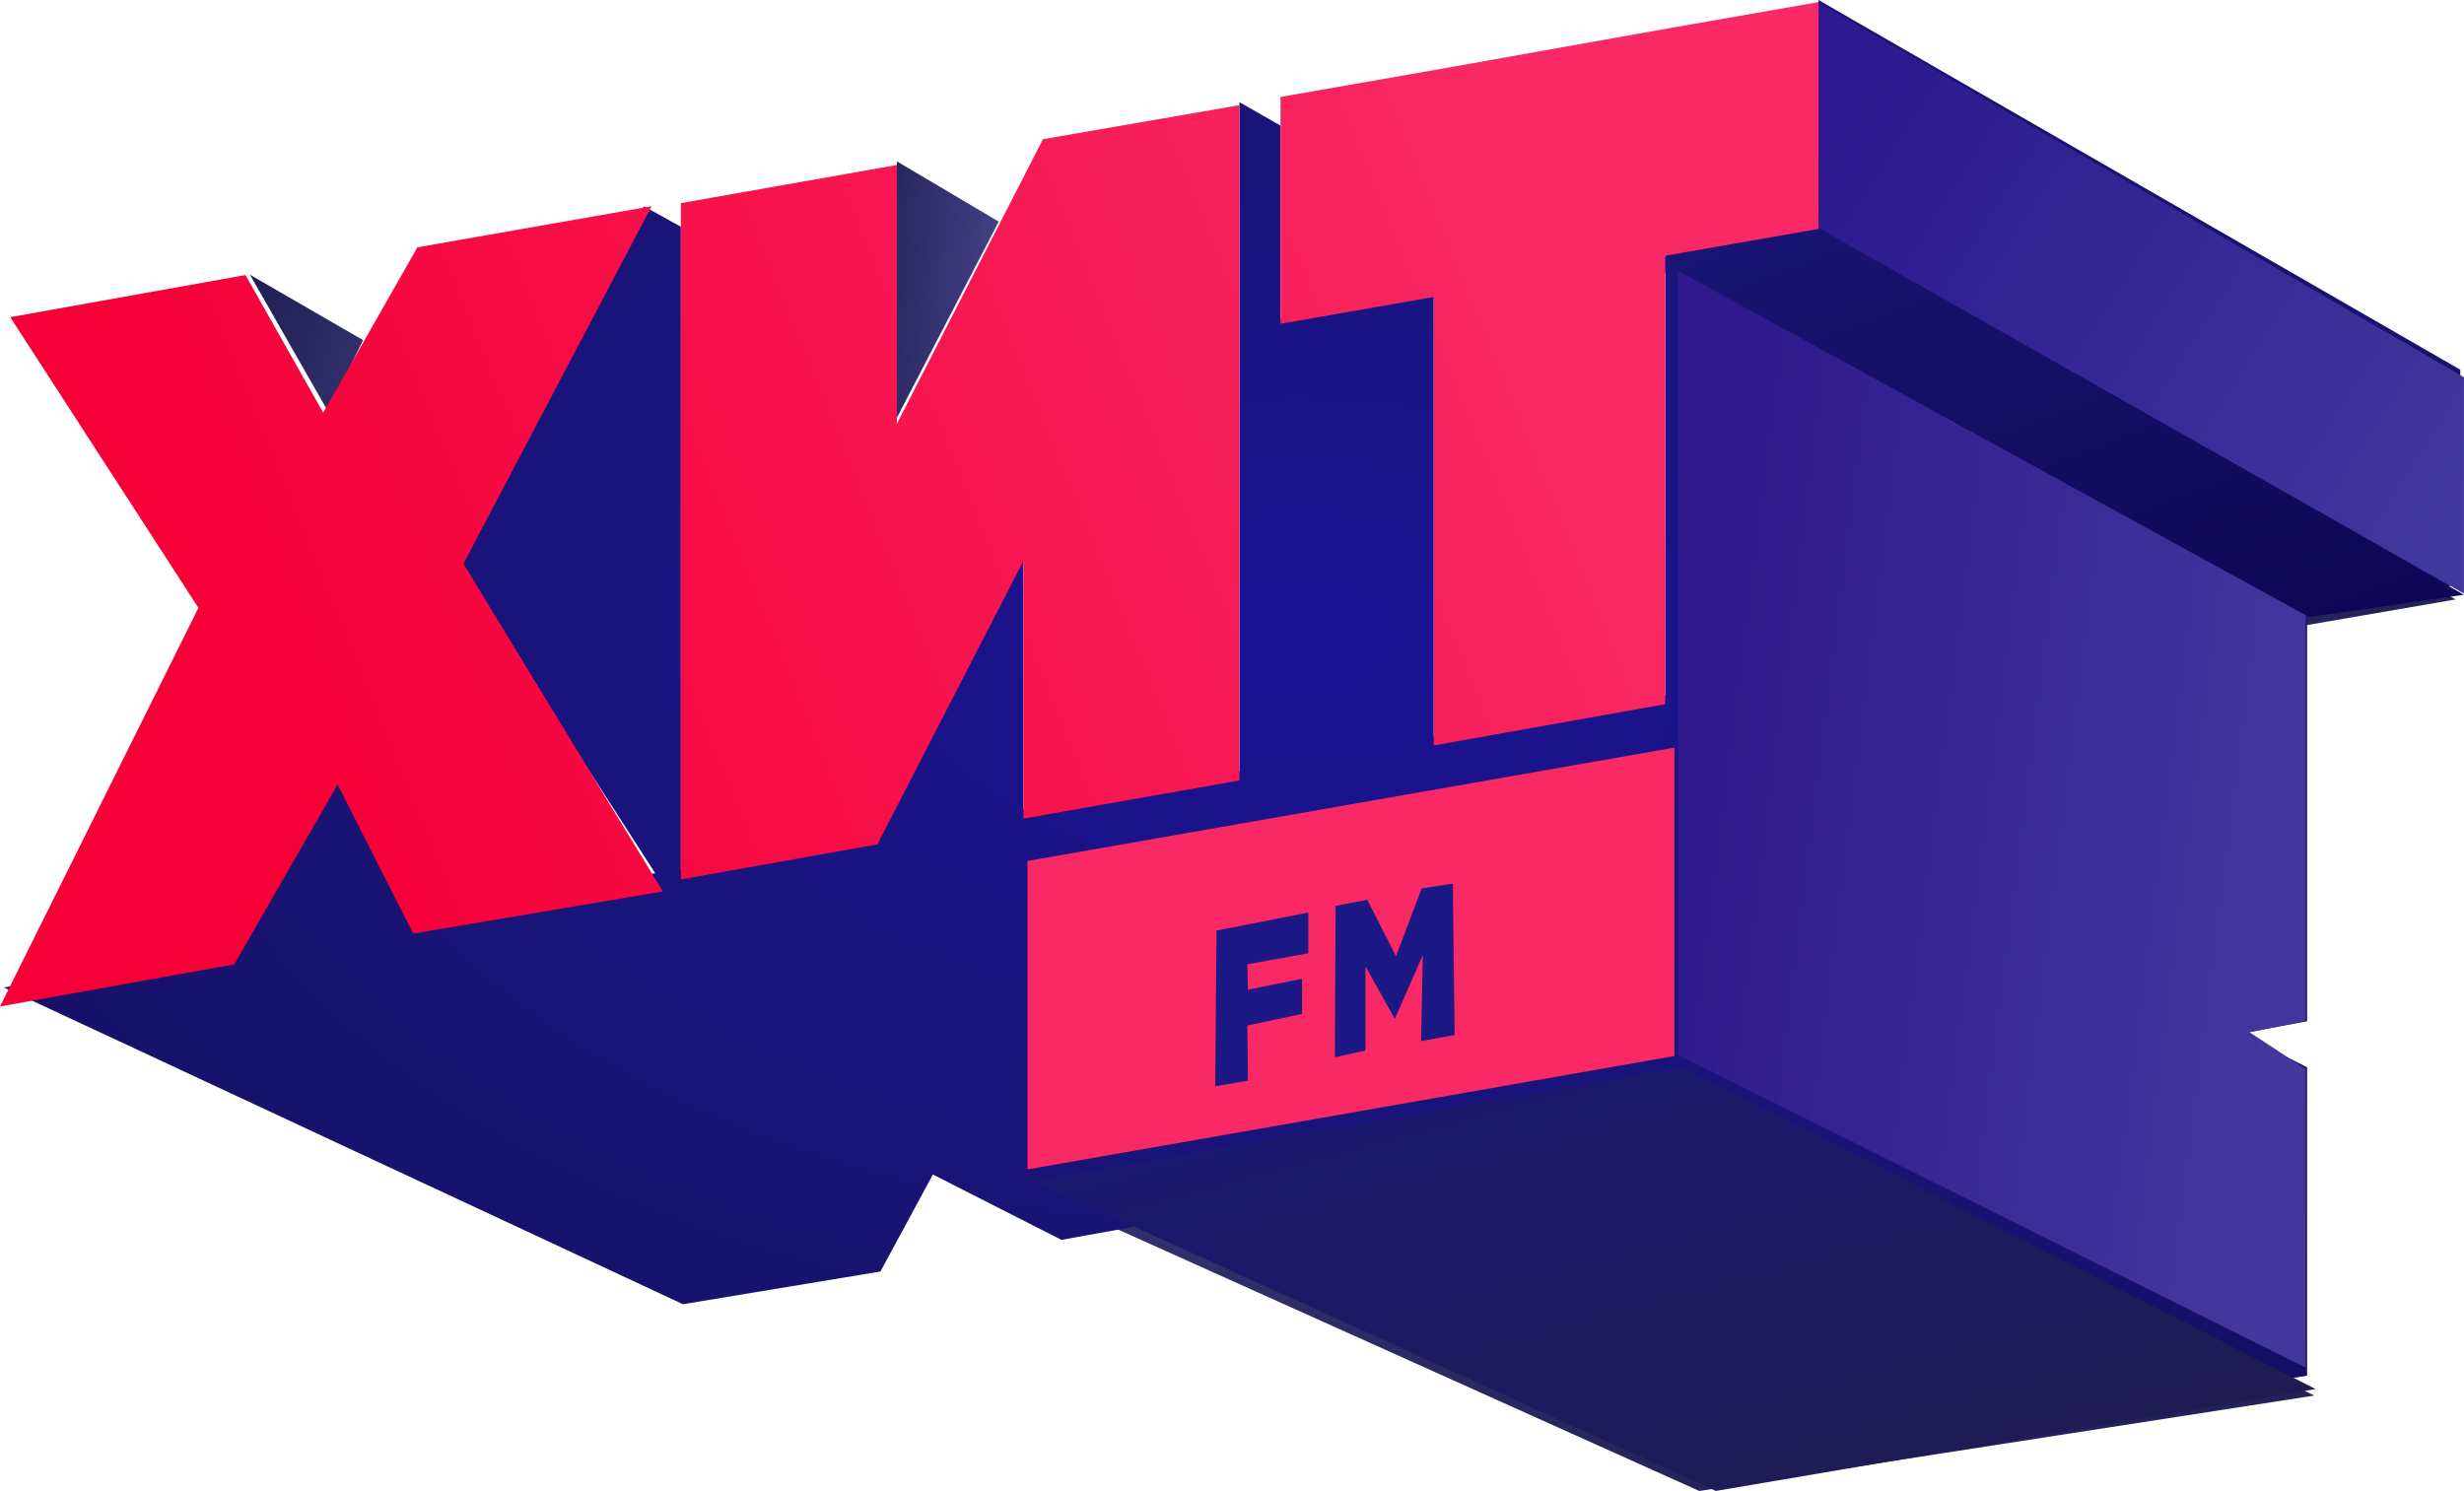 <svg width="1066.7" height="645.57" version="1.1" viewBox="0 0 1066.7 956.4" xmlns="http://www.w3.org/2000/svg" xmlns:xlink="http://www.w3.org/1999/xlink">
 <desc>Created with Sketch.</desc>
 <defs>
  <linearGradient id="linearGradient-1" x1="-26.106" x2="61.163" y1="-47.711" y2="36.189" gradientTransform="scale(1.441 .694)" gradientUnits="userSpaceOnUse">
   <stop stop-color="#55519E" offset="0"/>
   <stop stop-color="#1F1D51" offset="1"/>
  </linearGradient>
  <linearGradient id="linearGradient-2" x1="-33.415" x2="38.241" y1="22.37" y2="124.55" gradientTransform="scale(1.755 .57)" gradientUnits="userSpaceOnUse">
   <stop stop-color="#55519E" offset="0"/>
   <stop stop-color="#1F1D51" offset="1"/>
  </linearGradient>
  <linearGradient id="linearGradient-3" x1="-.175" x2="3.035" y1=".302" y2="1.534">
   <stop stop-color="#1F1D51" offset="0"/>
   <stop stop-color="#55519E" offset="1"/>
  </linearGradient>
  <linearGradient id="linearGradient-4" x1="72.998" x2="91.657" y1="9.127" y2="12.57" gradientTransform="scale(.63 1.587)" gradientUnits="userSpaceOnUse">
   <stop stop-color="#1F1D51" offset="0"/>
   <stop stop-color="#55519E" offset="1"/>
  </linearGradient>
  <radialGradient id="radialGradient-5" cx="54.547" cy="44.704" r="109.38" gradientTransform="scale(1.292 .774)" gradientUnits="userSpaceOnUse">
   <stop stop-color="#1A1396" offset="0"/>
   <stop stop-color="#191471" offset=".421"/>
   <stop stop-color="#0A054C" offset="1"/>
  </radialGradient>
  <linearGradient id="linearGradient-6" x1="123.58" x2="167.08" y1="23.189" y2="32.94" gradientTransform="scale(.749 1.334)" gradientUnits="userSpaceOnUse">
   <stop stop-color="#2F198D" offset="0"/>
   <stop stop-color="#43379C" offset="1"/>
  </linearGradient>
  <linearGradient id="linearGradient-7" x1="89.013" x2="64.91" y1="48.282" y2="17.83" gradientTransform="scale(1.44 .694)" gradientUnits="userSpaceOnUse">
   <stop stop-color="#0F0656" offset="0"/>
   <stop stop-color="#1A1573" offset="1"/>
  </linearGradient>
  <linearGradient id="linearGradient-8" x1="38.202" x2="70.583" y1="95.446" y2="135.61" gradientTransform="scale(1.738 .575)" gradientUnits="userSpaceOnUse">
   <stop stop-color="#1B1676" offset="0"/>
   <stop stop-color="#201C51" offset="1"/>
  </linearGradient>
  <linearGradient id="linearGradient-9" x1="94.494" x2="128.07" y1="8.592" y2="28.144" gradientTransform="scale(1.045 .957)" gradientUnits="userSpaceOnUse">
   <stop stop-color="#2C198F" offset="0"/>
   <stop stop-color="#42379C" offset="1"/>
  </linearGradient>
  <linearGradient id="linearGradient-10" x1="66.581" x2="10.214" y1="33.256" y2="45.962" gradientTransform="scale(1.345 .743)" gradientUnits="userSpaceOnUse">
   <stop stop-color="#F82964" offset="0"/>
   <stop stop-color="#F60038" offset="1"/>
  </linearGradient>
  <linearGradient id="linearGradient915" x1="-.997" x2="20.694" y1="2.492" y2="10.824" gradientTransform="scale(.909 1.1)" gradientUnits="userSpaceOnUse" xlink:href="#linearGradient-3"/>
 </defs>
 <g transform="translate(466.43 437.7)" fill="none" fill-rule="evenodd">
  <g id="Hit-index" transform="matrix(11.809 0 0 11.809 -3699.1 -886.45)">
   <g id="header" transform="translate(200,23)">
    <g id="left-menu">
     <g id="Hitfm_logocolor_no_fm" transform="translate(52,15)">
      <g id="XMLID_417_" transform="translate(55,13)" fill-rule="nonzero">
       <polygon id="XMLID_419_" points="43.166 0 34.76 1.449 69.963 21.01 78.369 19.561" fill="url(#linearGradient-1)"/>
       <polygon id="XMLID_418_" points="35.485 45.028 0 51.214 37.291 67.989 70.689 62.806" fill="url(#linearGradient-2)"/>
      </g>
      <g id="XMLID_399_">
       <g fill-rule="nonzero">
        <g id="XMLID_412_" transform="translate(13.407 14.424)" fill="url(#linearGradient915)">
         <polygon id="XMLID_414_" points="6.312 4.05 0.168 0.499 4.413 7.933" fill="url(#linearGradient915)"/>
        </g>
        <polygon id="XMLID_406_" points="54.241 12.038 48.711 8.765 48.711 22.69" fill="url(#linearGradient-4)"/>
        <polygon id="XMLID_405_" points="133.62 31.732 133.62 20.082 98.762 0 98.762 12.205 90.439 13.647 90.439 37.779 77.87 39.998 77.87 15.866 69.547 17.309 69.547 6.824 67.312 5.548 67.312 41.884 55.582 43.937 55.582 30.068 47.649 45.324 36.98 47.21 36.98 12.316 34.969 11.206 24.691 30.512 35.583 47.432 22.735 49.707 17.82 41.663 12.96 51.371 0.168 53.645 0.223 53.645 37.092 70.843 47.817 69.068 50.666 63.798 57.648 67.348 62.564 66.46 92.226 79.886 125.3 74.726 125.3 57.973 121.67 56.142 125.3 55.476 125.3 33.175" fill="url(#radialGradient-5)"/>
        <g id="XMLID_400_" transform="translate(55.302 40.498)" fill="#f82964">
         <polygon id="XMLID_404_" points="0.503 6.269 0.503 23.023 35.639 16.865 35.639 0.111" Googl="true"/>
        </g>
       </g>
       <polygon points="91.136 13.61 125.22 33.081 125.22 55.453 122.18 56.075 125.22 58.068 125.22 74.291 91.136 57.299" fill="url(#linearGradient-6)"/>
      </g>
      <g id="XMLID_394_">
       <polygon id="XMLID_396_" points="99.174 12.378 89.944 14.055 125.41 33.518 133.81 32.306" fill="url(#linearGradient-7)" fill-rule="nonzero"/>
       <polygon id="XMLID_395_" points="91.34 57.949 56.141 64.155 93.187 80.986 125.76 75.45" fill="url(#linearGradient-8)" fill-rule="nonzero"/>
       <polygon points="98.736 12.363 98.736 0.111 133.82 20.495 133.82 32.243" fill="url(#linearGradient-9)"/>
       <path id="Combined-Shape" d="m98.762 0.115v12.32l-8.323 1.456v24.36l-12.569 2.24v-24.36l-8.323 1.456v-12.32l8.323-1.456 12.569-2.24zm-43.18 44.351v-14l-7.932 15.4-10.669 1.904v-36.736l11.731-2.072v14.056l7.932-15.456 10.669-1.848v36.68zm-20.192-33.264-10.221 19.417 10.832 17.802-13.56 2.288-4.104-8.09-5.616 9.764-12.72 2.288 10.776-21.652-10.221-15.79 12.776-2.288 4.222 7.477 5.116-8.983z" fill="url(#linearGradient-10)" fill-rule="nonzero"/>
      </g>
      <g transform="translate(66,48)" fill="#1c1885" fill-rule="nonzero">
       <polygon id="Shape" points="4.717 5.163 4.717 7.073 1.744 7.707 1.776 10.701 0 11 0.071 2.547 5.056 1.571 5.056 3.78 1.744 4.379 1.776 5.762"/>
       <polygon points="11.212 0.257 12.904 0 13 8.219 11.18 8.552 11.276 3.876 9.753 7.342 8.161 4.495 8.161 9.06 6.5 9.429 6.537 1.204 8.262 0.877 9.816 3.946"/>
      </g>
     </g>
    </g>
   </g>
  </g>
 </g>
</svg>

